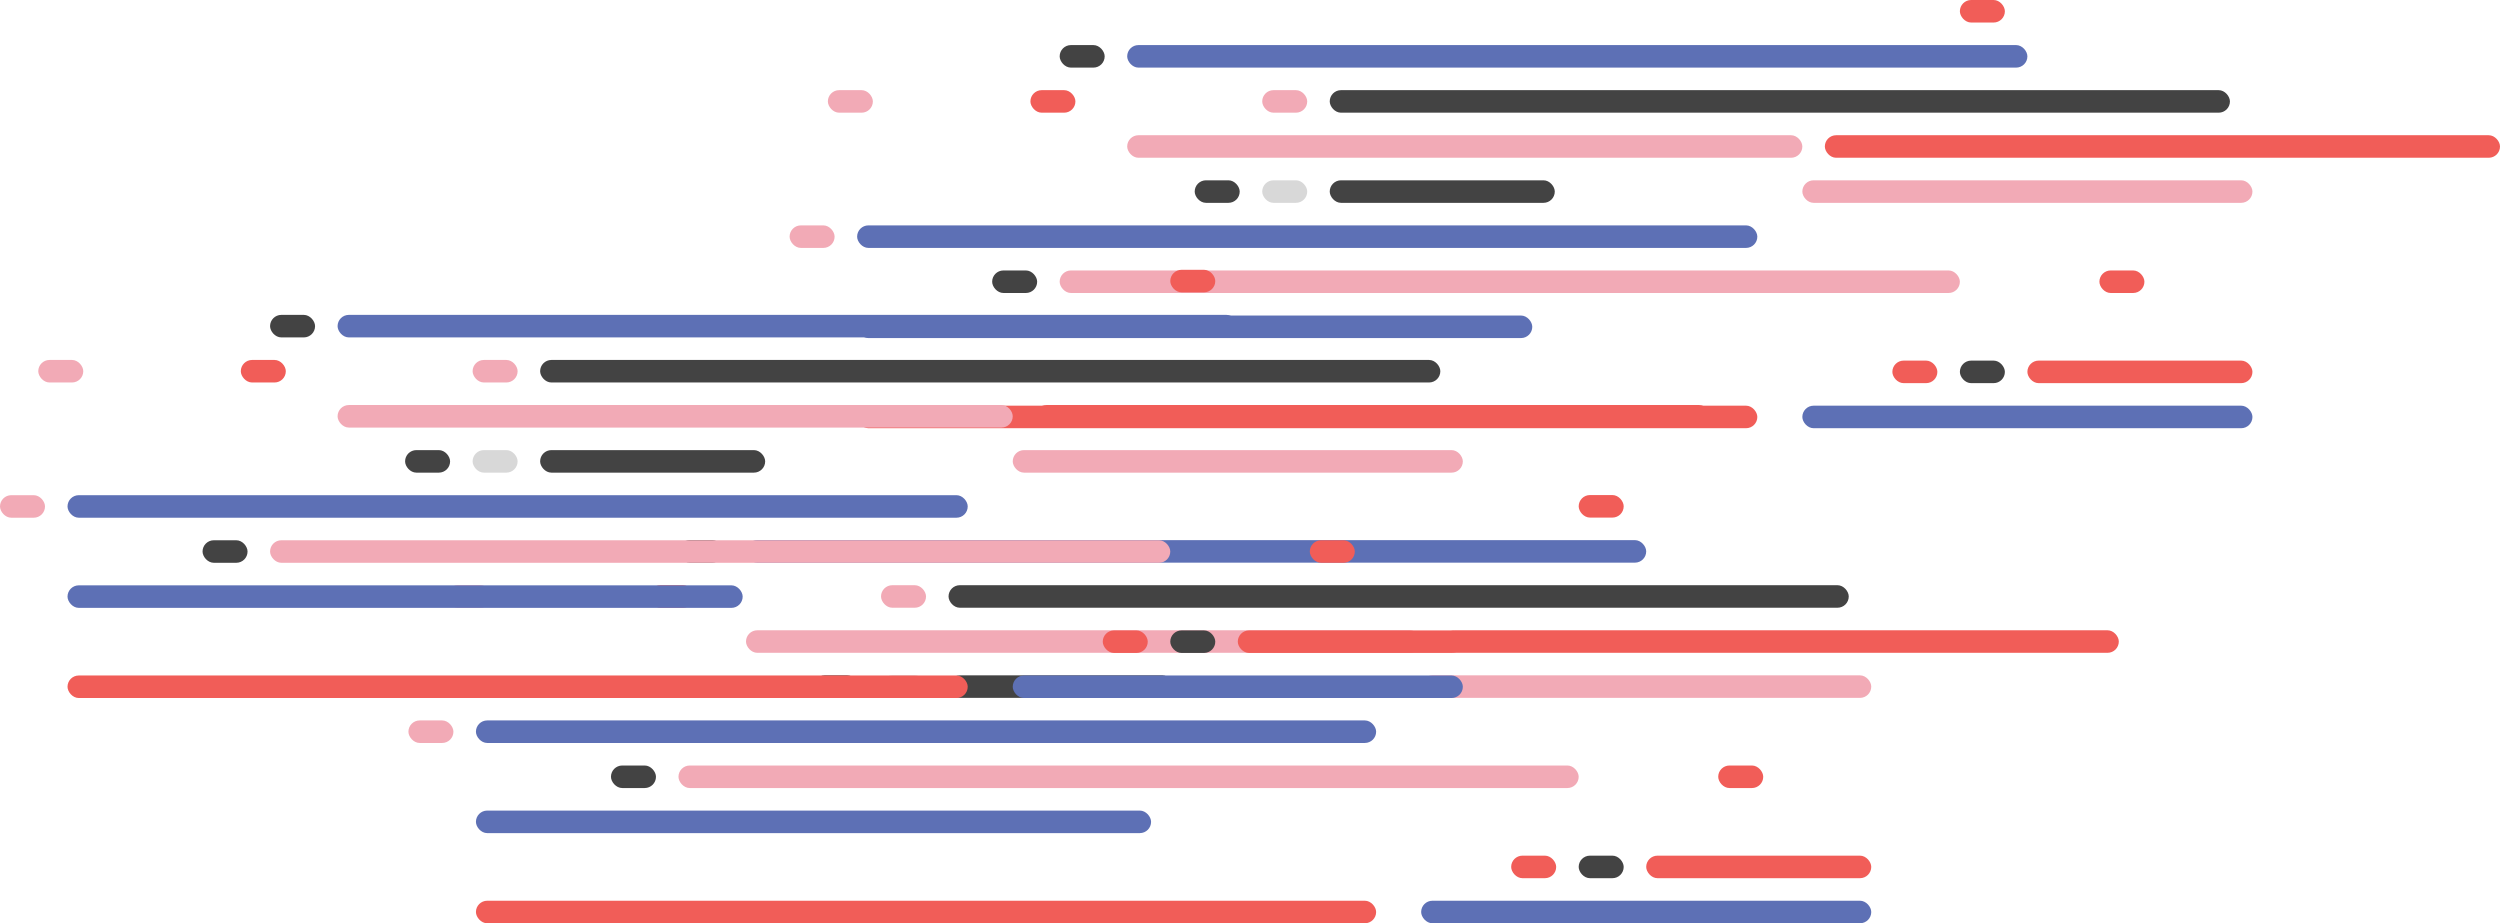 <?xml version="1.0" encoding="UTF-8" standalone="no"?>
<svg width="1010px" height="373px" viewBox="0 0 1010 373" version="1.1" xmlns="http://www.w3.org/2000/svg" xmlns:xlink="http://www.w3.org/1999/xlink">
    <!-- Generator: Sketch 3.8.3 (29802) - http://www.bohemiancoding.com/sketch -->
    <title>Group 3</title>
    <desc>Created with Sketch.</desc>
    <defs></defs>
    <g id="Page-1-Copy" stroke="none" stroke-width="1" fill="none" fill-rule="evenodd">
        <g id="Desktop-HD-Copy-50" transform="translate(-250, -220)">
            <g id="Group-3" transform="translate(250, 220)">
                <g id="Group-9-Copy" transform="translate(165, 200)">
                    <rect id="Rectangle-868" fill="#5D70B5" x="136.382" y="18.211" width="363.684" height="9.105" rx="4.553"></rect>
                    <rect id="Rectangle-868-Copy-12" fill="#5D70B5" x="27.276" y="91.053" width="363.684" height="9.105" rx="4.553"></rect>
                    <rect id="Rectangle-868-Copy-22" fill="#F15D58" x="27.276" y="163.895" width="363.684" height="9.105" rx="4.553"></rect>
                    <rect id="Rectangle-868-Copy-2" fill="#F2AAB6" x="136.382" y="54.632" width="272.763" height="9.105" rx="4.553"></rect>
                    <rect id="Rectangle-868-Copy-13" fill="#5D70B5" x="27.276" y="127.474" width="272.763" height="9.105" rx="4.553"></rect>
                    <rect id="Rectangle-868-Copy-5" fill="#F15D58" x="418.237" y="54.632" width="272.763" height="9.105" rx="4.553"></rect>
                    <rect id="Rectangle-868-Copy" fill="#434343" x="218.211" y="36.421" width="363.684" height="9.105" rx="4.553"></rect>
                    <rect id="Rectangle-868-Copy-14" fill="#F2AAB6" x="109.105" y="109.263" width="363.684" height="9.105" rx="4.553"></rect>
                    <rect id="Rectangle-868-Copy-3" fill="#434343" x="218.211" y="72.842" width="90.921" height="9.105" rx="4.553"></rect>
                    <rect id="Rectangle-868-Copy-15" fill="#F15D58" x="500.066" y="145.684" width="90.921" height="9.105" rx="4.553"></rect>
                    <rect id="Rectangle-868-Copy-6" fill="#D8D8D8" x="190.934" y="72.842" width="18.184" height="9.105" rx="4.553"></rect>
                    <rect id="Rectangle-868-Copy-16" fill="#434343" x="472.789" y="145.684" width="18.184" height="9.105" rx="4.553"></rect>
                    <rect id="Rectangle-868-Copy-23" fill="#F15D58" x="472.789" y="0" width="18.184" height="9.105" rx="4.553"></rect>
                    <rect id="Rectangle-868-Copy-8" fill="#F2AAB6" x="190.934" y="36.421" width="18.184" height="9.105" rx="4.553"></rect>
                    <rect id="Rectangle-868-Copy-17" fill="#434343" x="81.829" y="109.263" width="18.184" height="9.105" rx="4.553"></rect>
                    <rect id="Rectangle-868-Copy-9" fill="#F15D58" x="97.286" y="36.421" width="18.184" height="9.105" rx="4.553"></rect>
                    <rect id="Rectangle-868-Copy-18" fill="#F15D58" x="529.161" y="109.263" width="18.184" height="9.105" rx="4.553"></rect>
                    <rect id="Rectangle-868-Copy-10" fill="#F2AAB6" x="15.457" y="36.421" width="18.184" height="9.105" rx="4.553"></rect>
                    <rect id="Rectangle-868-Copy-11" fill="#434343" x="109.105" y="18.211" width="18.184" height="9.105" rx="4.553"></rect>
                    <rect id="Rectangle-868-Copy-19" fill="#F2AAB6" x="0" y="91.053" width="18.184" height="9.105" rx="4.553"></rect>
                    <rect id="Rectangle-868-Copy-7" fill="#434343" x="163.658" y="72.842" width="18.184" height="9.105" rx="4.553"></rect>
                    <rect id="Rectangle-868-Copy-20" fill="#F15D58" x="445.513" y="145.684" width="18.184" height="9.105" rx="4.553"></rect>
                    <rect id="Rectangle-868-Copy-4" fill="#F2AAB6" x="409.145" y="72.842" width="181.842" height="9.105" rx="4.553"></rect>
                    <rect id="Rectangle-868-Copy-21" fill="#5D70B5" x="409.145" y="163.895" width="181.842" height="9.105" rx="4.553"></rect>
                </g>
                <g id="Group-9-Copy-2" transform="translate(319, 0)">
                    <rect id="Rectangle-868" fill="#5D70B5" x="136.382" y="18.211" width="363.684" height="9.105" rx="4.553"></rect>
                    <rect id="Rectangle-868-Copy-12" fill="#5D70B5" x="27.276" y="91.053" width="363.684" height="9.105" rx="4.553"></rect>
                    <rect id="Rectangle-868-Copy-22" fill="#F15D58" x="27.276" y="163.895" width="363.684" height="9.105" rx="4.553"></rect>
                    <rect id="Rectangle-868-Copy-2" fill="#F2AAB6" x="136.382" y="54.632" width="272.763" height="9.105" rx="4.553"></rect>
                    <rect id="Rectangle-868-Copy-13" fill="#5D70B5" x="27.276" y="127.474" width="272.763" height="9.105" rx="4.553"></rect>
                    <rect id="Rectangle-868-Copy-5" fill="#F15D58" x="418.237" y="54.632" width="272.763" height="9.105" rx="4.553"></rect>
                    <rect id="Rectangle-868-Copy" fill="#434343" x="218.211" y="36.421" width="363.684" height="9.105" rx="4.553"></rect>
                    <rect id="Rectangle-868-Copy-14" fill="#F2AAB6" x="109.105" y="109.263" width="363.684" height="9.105" rx="4.553"></rect>
                    <rect id="Rectangle-868-Copy-3" fill="#434343" x="218.211" y="72.842" width="90.921" height="9.105" rx="4.553"></rect>
                    <rect id="Rectangle-868-Copy-15" fill="#F15D58" x="500.066" y="145.684" width="90.921" height="9.105" rx="4.553"></rect>
                    <rect id="Rectangle-868-Copy-6" fill="#D8D8D8" x="190.934" y="72.842" width="18.184" height="9.105" rx="4.553"></rect>
                    <rect id="Rectangle-868-Copy-16" fill="#434343" x="472.789" y="145.684" width="18.184" height="9.105" rx="4.553"></rect>
                    <rect id="Rectangle-868-Copy-23" fill="#F15D58" x="472.789" y="0" width="18.184" height="9.105" rx="4.553"></rect>
                    <rect id="Rectangle-868-Copy-8" fill="#F2AAB6" x="190.934" y="36.421" width="18.184" height="9.105" rx="4.553"></rect>
                    <rect id="Rectangle-868-Copy-17" fill="#434343" x="81.829" y="109.263" width="18.184" height="9.105" rx="4.553"></rect>
                    <rect id="Rectangle-868-Copy-9" fill="#F15D58" x="97.286" y="36.421" width="18.184" height="9.105" rx="4.553"></rect>
                    <rect id="Rectangle-868-Copy-18" fill="#F15D58" x="529.161" y="109.263" width="18.184" height="9.105" rx="4.553"></rect>
                    <rect id="Rectangle-868-Copy-10" fill="#F2AAB6" x="15.457" y="36.421" width="18.184" height="9.105" rx="4.553"></rect>
                    <rect id="Rectangle-868-Copy-11" fill="#434343" x="109.105" y="18.211" width="18.184" height="9.105" rx="4.553"></rect>
                    <rect id="Rectangle-868-Copy-19" fill="#F2AAB6" x="0" y="91.053" width="18.184" height="9.105" rx="4.553"></rect>
                    <rect id="Rectangle-868-Copy-7" fill="#434343" x="163.658" y="72.842" width="18.184" height="9.105" rx="4.553"></rect>
                    <rect id="Rectangle-868-Copy-20" fill="#F15D58" x="445.513" y="145.684" width="18.184" height="9.105" rx="4.553"></rect>
                    <rect id="Rectangle-868-Copy-4" fill="#F2AAB6" x="409.145" y="72.842" width="181.842" height="9.105" rx="4.553"></rect>
                    <rect id="Rectangle-868-Copy-21" fill="#5D70B5" x="409.145" y="163.895" width="181.842" height="9.105" rx="4.553"></rect>
                </g>
                <g id="Group-9-Copy-3" transform="translate(0, 109)">
                    <rect id="Rectangle-868" fill="#5D70B5" x="136.382" y="18.211" width="363.684" height="9.105" rx="4.553"></rect>
                    <rect id="Rectangle-868-Copy-12" fill="#5D70B5" x="27.276" y="91.053" width="363.684" height="9.105" rx="4.553"></rect>
                    <rect id="Rectangle-868-Copy-22" fill="#F15D58" x="27.276" y="163.895" width="363.684" height="9.105" rx="4.553"></rect>
                    <rect id="Rectangle-868-Copy-2" fill="#F2AAB6" x="136.382" y="54.632" width="272.763" height="9.105" rx="4.553"></rect>
                    <rect id="Rectangle-868-Copy-13" fill="#5D70B5" x="27.276" y="127.474" width="272.763" height="9.105" rx="4.553"></rect>
                    <rect id="Rectangle-868-Copy-5" fill="#F15D58" x="418.237" y="54.632" width="272.763" height="9.105" rx="4.553"></rect>
                    <rect id="Rectangle-868-Copy" fill="#434343" x="218.211" y="36.421" width="363.684" height="9.105" rx="4.553"></rect>
                    <rect id="Rectangle-868-Copy-14" fill="#F2AAB6" x="109.105" y="109.263" width="363.684" height="9.105" rx="4.553"></rect>
                    <rect id="Rectangle-868-Copy-3" fill="#434343" x="218.211" y="72.842" width="90.921" height="9.105" rx="4.553"></rect>
                    <rect id="Rectangle-868-Copy-15" fill="#F15D58" x="500.066" y="145.684" width="90.921" height="9.105" rx="4.553"></rect>
                    <rect id="Rectangle-868-Copy-6" fill="#D8D8D8" x="190.934" y="72.842" width="18.184" height="9.105" rx="4.553"></rect>
                    <rect id="Rectangle-868-Copy-16" fill="#434343" x="472.789" y="145.684" width="18.184" height="9.105" rx="4.553"></rect>
                    <rect id="Rectangle-868-Copy-23" fill="#F15D58" x="472.789" y="0" width="18.184" height="9.105" rx="4.553"></rect>
                    <rect id="Rectangle-868-Copy-8" fill="#F2AAB6" x="190.934" y="36.421" width="18.184" height="9.105" rx="4.553"></rect>
                    <rect id="Rectangle-868-Copy-17" fill="#434343" x="81.829" y="109.263" width="18.184" height="9.105" rx="4.553"></rect>
                    <rect id="Rectangle-868-Copy-9" fill="#F15D58" x="97.286" y="36.421" width="18.184" height="9.105" rx="4.553"></rect>
                    <rect id="Rectangle-868-Copy-18" fill="#F15D58" x="529.161" y="109.263" width="18.184" height="9.105" rx="4.553"></rect>
                    <rect id="Rectangle-868-Copy-10" fill="#F2AAB6" x="15.457" y="36.421" width="18.184" height="9.105" rx="4.553"></rect>
                    <rect id="Rectangle-868-Copy-11" fill="#434343" x="109.105" y="18.211" width="18.184" height="9.105" rx="4.553"></rect>
                    <rect id="Rectangle-868-Copy-19" fill="#F2AAB6" x="0" y="91.053" width="18.184" height="9.105" rx="4.553"></rect>
                    <rect id="Rectangle-868-Copy-7" fill="#434343" x="163.658" y="72.842" width="18.184" height="9.105" rx="4.553"></rect>
                    <rect id="Rectangle-868-Copy-20" fill="#F15D58" x="445.513" y="145.684" width="18.184" height="9.105" rx="4.553"></rect>
                    <rect id="Rectangle-868-Copy-4" fill="#F2AAB6" x="409.145" y="72.842" width="181.842" height="9.105" rx="4.553"></rect>
                    <rect id="Rectangle-868-Copy-21" fill="#5D70B5" x="409.145" y="163.895" width="181.842" height="9.105" rx="4.553"></rect>
                </g>
            </g>
        </g>
    </g>
</svg>